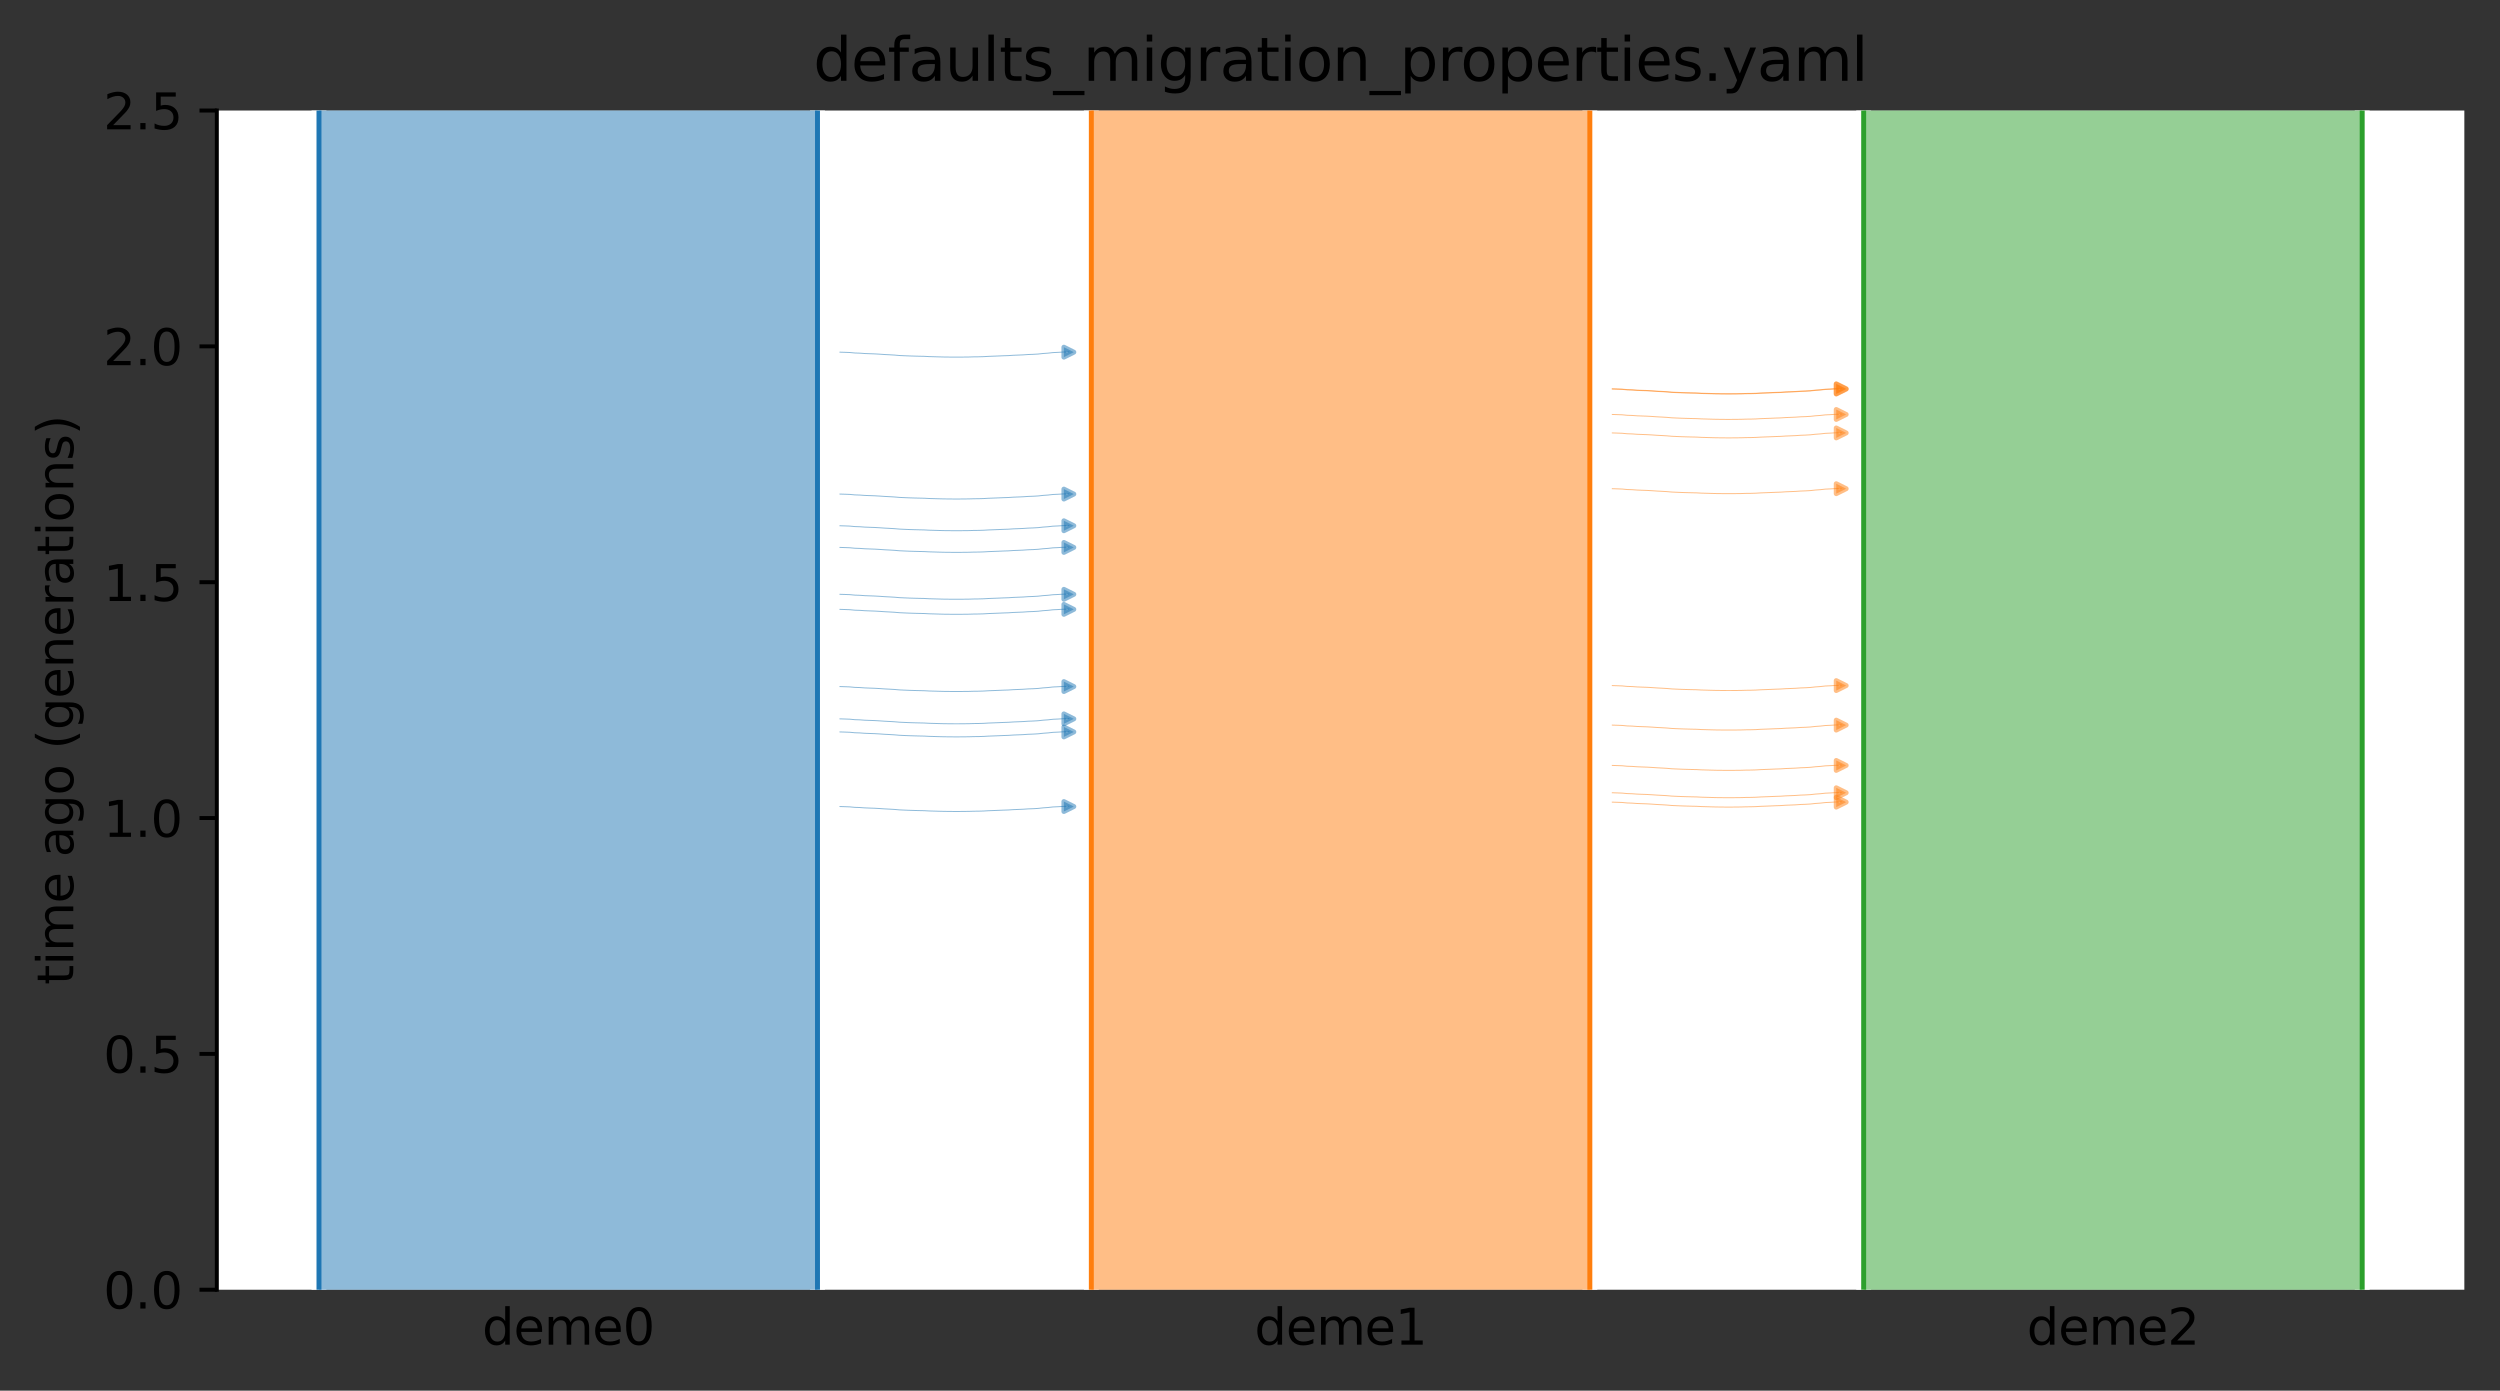 <?xml version="1.0" encoding="utf-8" standalone="no"?>
<!DOCTYPE svg PUBLIC "-//W3C//DTD SVG 1.1//EN"
  "http://www.w3.org/Graphics/SVG/1.1/DTD/svg11.dtd">
<svg xmlns:xlink="http://www.w3.org/1999/xlink" width="504.8pt" height="280.8pt" viewBox="0 0 504.8 280.8" xmlns="http://www.w3.org/2000/svg" version="1.1">
 <rect x="0" y="0" width="504.8" height="280.8" fill="#333333" stroke="none"/>
 <defs>
  <style type="text/css">*{stroke-linejoin: round; stroke-linecap: butt}</style>
 </defs>
 <g id="figure_1">
  <g id="patch_1">
   <path d="M 0 280.8 
L 504.8 280.8 
L 504.8 0 
L 0 0 
L 0 280.8 
z
" style="fill: none"/>
  </g>
  <g id="axes_1">
   <g id="patch_2">
    <path d="M 43.781 260.422 
L 497.6 260.422 
L 497.6 22.318 
L 43.781 22.318 
z
" style="fill: #ffffff"/>
   </g>
   <path d="M 169.607 145.152 
L 170.607 145.183 
L 171.607 145.22 
L 172.607 145.318 
L 173.607 145.35 
L 174.607 145.424 
L 175.607 145.463 
L 176.607 145.498 
L 177.607 145.556 
L 178.607 145.626 
L 179.607 145.678 
L 180.607 145.737 
L 181.607 145.825 
L 182.607 145.871 
L 183.607 145.914 
L 184.607 145.944 
L 185.607 145.97 
L 186.607 145.992 
L 187.607 146.046 
L 188.607 146.074 
L 189.607 146.104 
L 190.607 146.129 
L 191.607 146.14 
L 192.607 146.15 
L 193.607 146.15 
L 194.607 146.141 
L 195.607 146.129 
L 196.607 146.098 
L 197.607 146.087 
L 198.607 146.057 
L 199.607 145.997 
L 200.607 145.96 
L 201.607 145.921 
L 202.607 145.878 
L 203.607 145.845 
L 204.607 145.778 
L 205.607 145.739 
L 206.607 145.696 
L 207.607 145.626 
L 208.607 145.589 
L 209.607 145.531 
L 210.607 145.42 
L 211.607 145.349 
L 212.607 145.236 
L 213.607 145.19 
L 214.607 145.129 
L 215.823 145.081 
" clip-path="url(#pa3a6c989d6)" style="fill: none; stroke: #1f77b4; stroke-opacity: 0.5; stroke-width: 0.2; stroke-linecap: square"/>
   <path d="M 169.607 110.535 
L 170.607 110.566 
L 171.607 110.603 
L 172.607 110.701 
L 173.607 110.734 
L 174.607 110.807 
L 175.607 110.846 
L 176.607 110.881 
L 177.607 110.939 
L 178.607 111.009 
L 179.607 111.061 
L 180.607 111.12 
L 181.607 111.209 
L 182.607 111.255 
L 183.607 111.297 
L 184.607 111.328 
L 185.607 111.354 
L 186.607 111.375 
L 187.607 111.429 
L 188.607 111.457 
L 189.607 111.487 
L 190.607 111.512 
L 191.607 111.523 
L 192.607 111.534 
L 193.607 111.533 
L 194.607 111.524 
L 195.607 111.512 
L 196.607 111.481 
L 197.607 111.47 
L 198.607 111.44 
L 199.607 111.38 
L 200.607 111.343 
L 201.607 111.304 
L 202.607 111.261 
L 203.607 111.229 
L 204.607 111.161 
L 205.607 111.122 
L 206.607 111.079 
L 207.607 111.009 
L 208.607 110.972 
L 209.607 110.914 
L 210.607 110.803 
L 211.607 110.732 
L 212.607 110.619 
L 213.607 110.574 
L 214.607 110.512 
L 215.823 110.464 
" clip-path="url(#pa3a6c989d6)" style="fill: none; stroke: #1f77b4; stroke-opacity: 0.5; stroke-width: 0.2; stroke-linecap: square"/>
   <path d="M 169.607 123.042 
L 170.607 123.074 
L 171.607 123.111 
L 172.607 123.208 
L 173.607 123.241 
L 174.607 123.314 
L 175.607 123.353 
L 176.607 123.388 
L 177.607 123.446 
L 178.607 123.516 
L 179.607 123.568 
L 180.607 123.628 
L 181.607 123.716 
L 182.607 123.762 
L 183.607 123.804 
L 184.607 123.835 
L 185.607 123.861 
L 186.607 123.882 
L 187.607 123.936 
L 188.607 123.964 
L 189.607 123.994 
L 190.607 124.02 
L 191.607 124.031 
L 192.607 124.041 
L 193.607 124.041 
L 194.607 124.031 
L 195.607 124.019 
L 196.607 123.988 
L 197.607 123.977 
L 198.607 123.947 
L 199.607 123.887 
L 200.607 123.85 
L 201.607 123.811 
L 202.607 123.769 
L 203.607 123.736 
L 204.607 123.668 
L 205.607 123.629 
L 206.607 123.587 
L 207.607 123.516 
L 208.607 123.48 
L 209.607 123.421 
L 210.607 123.31 
L 211.607 123.24 
L 212.607 123.127 
L 213.607 123.081 
L 214.607 123.02 
L 215.823 122.971 
" clip-path="url(#pa3a6c989d6)" style="fill: none; stroke: #1f77b4; stroke-opacity: 0.5; stroke-width: 0.2; stroke-linecap: square"/>
   <path d="M 169.607 120.002 
L 170.607 120.034 
L 171.607 120.071 
L 172.607 120.168 
L 173.607 120.201 
L 174.607 120.275 
L 175.607 120.313 
L 176.607 120.349 
L 177.607 120.406 
L 178.607 120.477 
L 179.607 120.529 
L 180.607 120.588 
L 181.607 120.676 
L 182.607 120.722 
L 183.607 120.765 
L 184.607 120.795 
L 185.607 120.821 
L 186.607 120.842 
L 187.607 120.897 
L 188.607 120.925 
L 189.607 120.954 
L 190.607 120.98 
L 191.607 120.991 
L 192.607 121.001 
L 193.607 121.001 
L 194.607 120.991 
L 195.607 120.98 
L 196.607 120.949 
L 197.607 120.937 
L 198.607 120.907 
L 199.607 120.848 
L 200.607 120.81 
L 201.607 120.771 
L 202.607 120.729 
L 203.607 120.696 
L 204.607 120.629 
L 205.607 120.589 
L 206.607 120.547 
L 207.607 120.476 
L 208.607 120.44 
L 209.607 120.381 
L 210.607 120.27 
L 211.607 120.2 
L 212.607 120.087 
L 213.607 120.041 
L 214.607 119.98 
L 215.823 119.931 
" clip-path="url(#pa3a6c989d6)" style="fill: none; stroke: #1f77b4; stroke-opacity: 0.5; stroke-width: 0.2; stroke-linecap: square"/>
   <path d="M 169.607 138.631 
L 170.607 138.662 
L 171.607 138.699 
L 172.607 138.797 
L 173.607 138.829 
L 174.607 138.903 
L 175.607 138.941 
L 176.607 138.977 
L 177.607 139.034 
L 178.607 139.105 
L 179.607 139.157 
L 180.607 139.216 
L 181.607 139.304 
L 182.607 139.35 
L 183.607 139.393 
L 184.607 139.423 
L 185.607 139.449 
L 186.607 139.471 
L 187.607 139.525 
L 188.607 139.553 
L 189.607 139.582 
L 190.607 139.608 
L 191.607 139.619 
L 192.607 139.629 
L 193.607 139.629 
L 194.607 139.619 
L 195.607 139.608 
L 196.607 139.577 
L 197.607 139.566 
L 198.607 139.536 
L 199.607 139.476 
L 200.607 139.439 
L 201.607 139.399 
L 202.607 139.357 
L 203.607 139.324 
L 204.607 139.257 
L 205.607 139.218 
L 206.607 139.175 
L 207.607 139.104 
L 208.607 139.068 
L 209.607 139.01 
L 210.607 138.899 
L 211.607 138.828 
L 212.607 138.715 
L 213.607 138.669 
L 214.607 138.608 
L 215.823 138.56 
" clip-path="url(#pa3a6c989d6)" style="fill: none; stroke: #1f77b4; stroke-opacity: 0.5; stroke-width: 0.2; stroke-linecap: square"/>
   <path d="M 169.607 106.161 
L 170.607 106.192 
L 171.607 106.229 
L 172.607 106.327 
L 173.607 106.359 
L 174.607 106.433 
L 175.607 106.471 
L 176.607 106.507 
L 177.607 106.565 
L 178.607 106.635 
L 179.607 106.687 
L 180.607 106.746 
L 181.607 106.834 
L 182.607 106.88 
L 183.607 106.923 
L 184.607 106.953 
L 185.607 106.979 
L 186.607 107.001 
L 187.607 107.055 
L 188.607 107.083 
L 189.607 107.113 
L 190.607 107.138 
L 191.607 107.149 
L 192.607 107.159 
L 193.607 107.159 
L 194.607 107.15 
L 195.607 107.138 
L 196.607 107.107 
L 197.607 107.096 
L 198.607 107.066 
L 199.607 107.006 
L 200.607 106.969 
L 201.607 106.93 
L 202.607 106.887 
L 203.607 106.854 
L 204.607 106.787 
L 205.607 106.748 
L 206.607 106.705 
L 207.607 106.635 
L 208.607 106.598 
L 209.607 106.54 
L 210.607 106.429 
L 211.607 106.358 
L 212.607 106.245 
L 213.607 106.199 
L 214.607 106.138 
L 215.823 106.09 
" clip-path="url(#pa3a6c989d6)" style="fill: none; stroke: #1f77b4; stroke-opacity: 0.5; stroke-width: 0.2; stroke-linecap: square"/>
   <path d="M 169.607 99.763 
L 170.607 99.794 
L 171.607 99.831 
L 172.607 99.929 
L 173.607 99.961 
L 174.607 100.035 
L 175.607 100.073 
L 176.607 100.109 
L 177.607 100.167 
L 178.607 100.237 
L 179.607 100.289 
L 180.607 100.348 
L 181.607 100.436 
L 182.607 100.482 
L 183.607 100.525 
L 184.607 100.555 
L 185.607 100.581 
L 186.607 100.603 
L 187.607 100.657 
L 188.607 100.685 
L 189.607 100.715 
L 190.607 100.74 
L 191.607 100.751 
L 192.607 100.761 
L 193.607 100.761 
L 194.607 100.752 
L 195.607 100.74 
L 196.607 100.709 
L 197.607 100.698 
L 198.607 100.668 
L 199.607 100.608 
L 200.607 100.571 
L 201.607 100.532 
L 202.607 100.489 
L 203.607 100.456 
L 204.607 100.389 
L 205.607 100.35 
L 206.607 100.307 
L 207.607 100.237 
L 208.607 100.2 
L 209.607 100.142 
L 210.607 100.031 
L 211.607 99.96 
L 212.607 99.847 
L 213.607 99.801 
L 214.607 99.74 
L 215.823 99.692 
" clip-path="url(#pa3a6c989d6)" style="fill: none; stroke: #1f77b4; stroke-opacity: 0.5; stroke-width: 0.2; stroke-linecap: square"/>
   <path d="M 169.607 147.792 
L 170.607 147.823 
L 171.607 147.86 
L 172.607 147.958 
L 173.607 147.99 
L 174.607 148.064 
L 175.607 148.103 
L 176.607 148.138 
L 177.607 148.196 
L 178.607 148.266 
L 179.607 148.318 
L 180.607 148.377 
L 181.607 148.465 
L 182.607 148.512 
L 183.607 148.554 
L 184.607 148.584 
L 185.607 148.611 
L 186.607 148.632 
L 187.607 148.686 
L 188.607 148.714 
L 189.607 148.744 
L 190.607 148.769 
L 191.607 148.78 
L 192.607 148.79 
L 193.607 148.79 
L 194.607 148.781 
L 195.607 148.769 
L 196.607 148.738 
L 197.607 148.727 
L 198.607 148.697 
L 199.607 148.637 
L 200.607 148.6 
L 201.607 148.561 
L 202.607 148.518 
L 203.607 148.485 
L 204.607 148.418 
L 205.607 148.379 
L 206.607 148.336 
L 207.607 148.266 
L 208.607 148.229 
L 209.607 148.171 
L 210.607 148.06 
L 211.607 147.989 
L 212.607 147.876 
L 213.607 147.831 
L 214.607 147.769 
L 215.823 147.721 
" clip-path="url(#pa3a6c989d6)" style="fill: none; stroke: #1f77b4; stroke-opacity: 0.5; stroke-width: 0.2; stroke-linecap: square"/>
   <path d="M 169.607 162.855 
L 170.607 162.887 
L 171.607 162.924 
L 172.607 163.021 
L 173.607 163.054 
L 174.607 163.127 
L 175.607 163.166 
L 176.607 163.201 
L 177.607 163.259 
L 178.607 163.329 
L 179.607 163.381 
L 180.607 163.44 
L 181.607 163.529 
L 182.607 163.575 
L 183.607 163.617 
L 184.607 163.648 
L 185.607 163.674 
L 186.607 163.695 
L 187.607 163.749 
L 188.607 163.777 
L 189.607 163.807 
L 190.607 163.832 
L 191.607 163.844 
L 192.607 163.854 
L 193.607 163.854 
L 194.607 163.844 
L 195.607 163.832 
L 196.607 163.801 
L 197.607 163.79 
L 198.607 163.76 
L 199.607 163.7 
L 200.607 163.663 
L 201.607 163.624 
L 202.607 163.582 
L 203.607 163.549 
L 204.607 163.481 
L 205.607 163.442 
L 206.607 163.4 
L 207.607 163.329 
L 208.607 163.293 
L 209.607 163.234 
L 210.607 163.123 
L 211.607 163.053 
L 212.607 162.94 
L 213.607 162.894 
L 214.607 162.833 
L 215.823 162.784 
" clip-path="url(#pa3a6c989d6)" style="fill: none; stroke: #1f77b4; stroke-opacity: 0.5; stroke-width: 0.2; stroke-linecap: square"/>
   <path d="M 169.607 71.11 
L 170.607 71.141 
L 171.607 71.178 
L 172.607 71.276 
L 173.607 71.309 
L 174.607 71.382 
L 175.607 71.421 
L 176.607 71.456 
L 177.607 71.514 
L 178.607 71.584 
L 179.607 71.636 
L 180.607 71.695 
L 181.607 71.784 
L 182.607 71.83 
L 183.607 71.872 
L 184.607 71.903 
L 185.607 71.929 
L 186.607 71.95 
L 187.607 72.004 
L 188.607 72.032 
L 189.607 72.062 
L 190.607 72.087 
L 191.607 72.099 
L 192.607 72.109 
L 193.607 72.108 
L 194.607 72.099 
L 195.607 72.087 
L 196.607 72.056 
L 197.607 72.045 
L 198.607 72.015 
L 199.607 71.955 
L 200.607 71.918 
L 201.607 71.879 
L 202.607 71.836 
L 203.607 71.804 
L 204.607 71.736 
L 205.607 71.697 
L 206.607 71.654 
L 207.607 71.584 
L 208.607 71.547 
L 209.607 71.489 
L 210.607 71.378 
L 211.607 71.307 
L 212.607 71.195 
L 213.607 71.149 
L 214.607 71.087 
L 215.823 71.039 
" clip-path="url(#pa3a6c989d6)" style="fill: none; stroke: #1f77b4; stroke-opacity: 0.5; stroke-width: 0.2; stroke-linecap: square"/>
   <path d="M 325.558 138.434 
L 326.558 138.465 
L 327.558 138.502 
L 328.558 138.6 
L 329.558 138.632 
L 330.558 138.706 
L 331.558 138.745 
L 332.558 138.78 
L 333.558 138.838 
L 334.558 138.908 
L 335.558 138.96 
L 336.558 139.019 
L 337.558 139.107 
L 338.558 139.153 
L 339.558 139.196 
L 340.558 139.226 
L 341.558 139.252 
L 342.558 139.274 
L 343.558 139.328 
L 344.558 139.356 
L 345.558 139.386 
L 346.558 139.411 
L 347.558 139.422 
L 348.558 139.432 
L 349.558 139.432 
L 350.558 139.423 
L 351.558 139.411 
L 352.558 139.38 
L 353.558 139.369 
L 354.558 139.339 
L 355.558 139.279 
L 356.558 139.242 
L 357.558 139.203 
L 358.558 139.16 
L 359.558 139.127 
L 360.558 139.06 
L 361.558 139.021 
L 362.558 138.978 
L 363.558 138.908 
L 364.558 138.871 
L 365.558 138.813 
L 366.558 138.702 
L 367.558 138.631 
L 368.558 138.518 
L 369.558 138.472 
L 370.558 138.411 
L 371.775 138.363 
" clip-path="url(#pa3a6c989d6)" style="fill: none; stroke: #ff7f0e; stroke-opacity: 0.5; stroke-width: 0.2; stroke-linecap: square"/>
   <path d="M 325.558 83.688 
L 326.558 83.719 
L 327.558 83.756 
L 328.558 83.854 
L 329.558 83.887 
L 330.558 83.96 
L 331.558 83.999 
L 332.558 84.034 
L 333.558 84.092 
L 334.558 84.162 
L 335.558 84.214 
L 336.558 84.273 
L 337.558 84.362 
L 338.558 84.408 
L 339.558 84.45 
L 340.558 84.481 
L 341.558 84.507 
L 342.558 84.528 
L 343.558 84.582 
L 344.558 84.61 
L 345.558 84.64 
L 346.558 84.665 
L 347.558 84.677 
L 348.558 84.687 
L 349.558 84.686 
L 350.558 84.677 
L 351.558 84.665 
L 352.558 84.634 
L 353.558 84.623 
L 354.558 84.593 
L 355.558 84.533 
L 356.558 84.496 
L 357.558 84.457 
L 358.558 84.414 
L 359.558 84.382 
L 360.558 84.314 
L 361.558 84.275 
L 362.558 84.232 
L 363.558 84.162 
L 364.558 84.125 
L 365.558 84.067 
L 366.558 83.956 
L 367.558 83.885 
L 368.558 83.773 
L 369.558 83.727 
L 370.558 83.665 
L 371.775 83.617 
" clip-path="url(#pa3a6c989d6)" style="fill: none; stroke: #ff7f0e; stroke-opacity: 0.5; stroke-width: 0.2; stroke-linecap: square"/>
   <path d="M 325.558 87.417 
L 326.558 87.449 
L 327.558 87.486 
L 328.558 87.584 
L 329.558 87.616 
L 330.558 87.69 
L 331.558 87.728 
L 332.558 87.764 
L 333.558 87.821 
L 334.558 87.892 
L 335.558 87.944 
L 336.558 88.003 
L 337.558 88.091 
L 338.558 88.137 
L 339.558 88.18 
L 340.558 88.21 
L 341.558 88.236 
L 342.558 88.257 
L 343.558 88.312 
L 344.558 88.34 
L 345.558 88.369 
L 346.558 88.395 
L 347.558 88.406 
L 348.558 88.416 
L 349.558 88.416 
L 350.558 88.406 
L 351.558 88.395 
L 352.558 88.364 
L 353.558 88.352 
L 354.558 88.322 
L 355.558 88.263 
L 356.558 88.225 
L 357.558 88.186 
L 358.558 88.144 
L 359.558 88.111 
L 360.558 88.044 
L 361.558 88.005 
L 362.558 87.962 
L 363.558 87.891 
L 364.558 87.855 
L 365.558 87.796 
L 366.558 87.686 
L 367.558 87.615 
L 368.558 87.502 
L 369.558 87.456 
L 370.558 87.395 
L 371.775 87.346 
" clip-path="url(#pa3a6c989d6)" style="fill: none; stroke: #ff7f0e; stroke-opacity: 0.5; stroke-width: 0.2; stroke-linecap: square"/>
   <path d="M 325.558 78.503 
L 326.558 78.534 
L 327.558 78.571 
L 328.558 78.669 
L 329.558 78.701 
L 330.558 78.775 
L 331.558 78.813 
L 332.558 78.849 
L 333.558 78.906 
L 334.558 78.977 
L 335.558 79.029 
L 336.558 79.088 
L 337.558 79.176 
L 338.558 79.222 
L 339.558 79.265 
L 340.558 79.295 
L 341.558 79.321 
L 342.558 79.342 
L 343.558 79.397 
L 344.558 79.425 
L 345.558 79.454 
L 346.558 79.48 
L 347.558 79.491 
L 348.558 79.501 
L 349.558 79.501 
L 350.558 79.491 
L 351.558 79.48 
L 352.558 79.449 
L 353.558 79.438 
L 354.558 79.407 
L 355.558 79.348 
L 356.558 79.311 
L 357.558 79.271 
L 358.558 79.229 
L 359.558 79.196 
L 360.558 79.129 
L 361.558 79.09 
L 362.558 79.047 
L 363.558 78.976 
L 364.558 78.94 
L 365.558 78.882 
L 366.558 78.771 
L 367.558 78.7 
L 368.558 78.587 
L 369.558 78.541 
L 370.558 78.48 
L 371.775 78.431 
" clip-path="url(#pa3a6c989d6)" style="fill: none; stroke: #ff7f0e; stroke-opacity: 0.5; stroke-width: 0.2; stroke-linecap: square"/>
   <path d="M 325.558 161.968 
L 326.558 162 
L 327.558 162.037 
L 328.558 162.134 
L 329.558 162.167 
L 330.558 162.24 
L 331.558 162.279 
L 332.558 162.314 
L 333.558 162.372 
L 334.558 162.442 
L 335.558 162.494 
L 336.558 162.554 
L 337.558 162.642 
L 338.558 162.688 
L 339.558 162.73 
L 340.558 162.761 
L 341.558 162.787 
L 342.558 162.808 
L 343.558 162.862 
L 344.558 162.89 
L 345.558 162.92 
L 346.558 162.945 
L 347.558 162.957 
L 348.558 162.967 
L 349.558 162.967 
L 350.558 162.957 
L 351.558 162.945 
L 352.558 162.914 
L 353.558 162.903 
L 354.558 162.873 
L 355.558 162.813 
L 356.558 162.776 
L 357.558 162.737 
L 358.558 162.695 
L 359.558 162.662 
L 360.558 162.594 
L 361.558 162.555 
L 362.558 162.513 
L 363.558 162.442 
L 364.558 162.406 
L 365.558 162.347 
L 366.558 162.236 
L 367.558 162.166 
L 368.558 162.053 
L 369.558 162.007 
L 370.558 161.946 
L 371.775 161.897 
" clip-path="url(#pa3a6c989d6)" style="fill: none; stroke: #ff7f0e; stroke-opacity: 0.5; stroke-width: 0.2; stroke-linecap: square"/>
   <path d="M 325.558 78.56 
L 326.558 78.591 
L 327.558 78.628 
L 328.558 78.726 
L 329.558 78.759 
L 330.558 78.832 
L 331.558 78.871 
L 332.558 78.906 
L 333.558 78.964 
L 334.558 79.034 
L 335.558 79.086 
L 336.558 79.145 
L 337.558 79.234 
L 338.558 79.28 
L 339.558 79.322 
L 340.558 79.353 
L 341.558 79.379 
L 342.558 79.4 
L 343.558 79.454 
L 344.558 79.482 
L 345.558 79.512 
L 346.558 79.537 
L 347.558 79.548 
L 348.558 79.559 
L 349.558 79.558 
L 350.558 79.549 
L 351.558 79.537 
L 352.558 79.506 
L 353.558 79.495 
L 354.558 79.465 
L 355.558 79.405 
L 356.558 79.368 
L 357.558 79.329 
L 358.558 79.286 
L 359.558 79.254 
L 360.558 79.186 
L 361.558 79.147 
L 362.558 79.104 
L 363.558 79.034 
L 364.558 78.997 
L 365.558 78.939 
L 366.558 78.828 
L 367.558 78.757 
L 368.558 78.644 
L 369.558 78.599 
L 370.558 78.537 
L 371.775 78.489 
" clip-path="url(#pa3a6c989d6)" style="fill: none; stroke: #ff7f0e; stroke-opacity: 0.5; stroke-width: 0.2; stroke-linecap: square"/>
   <path d="M 325.558 154.555 
L 326.558 154.586 
L 327.558 154.623 
L 328.558 154.721 
L 329.558 154.754 
L 330.558 154.827 
L 331.558 154.866 
L 332.558 154.901 
L 333.558 154.959 
L 334.558 155.029 
L 335.558 155.081 
L 336.558 155.14 
L 337.558 155.229 
L 338.558 155.275 
L 339.558 155.317 
L 340.558 155.348 
L 341.558 155.374 
L 342.558 155.395 
L 343.558 155.449 
L 344.558 155.477 
L 345.558 155.507 
L 346.558 155.532 
L 347.558 155.543 
L 348.558 155.554 
L 349.558 155.553 
L 350.558 155.544 
L 351.558 155.532 
L 352.558 155.501 
L 353.558 155.49 
L 354.558 155.46 
L 355.558 155.4 
L 356.558 155.363 
L 357.558 155.324 
L 358.558 155.281 
L 359.558 155.249 
L 360.558 155.181 
L 361.558 155.142 
L 362.558 155.099 
L 363.558 155.029 
L 364.558 154.992 
L 365.558 154.934 
L 366.558 154.823 
L 367.558 154.752 
L 368.558 154.639 
L 369.558 154.594 
L 370.558 154.532 
L 371.775 154.484 
" clip-path="url(#pa3a6c989d6)" style="fill: none; stroke: #ff7f0e; stroke-opacity: 0.5; stroke-width: 0.2; stroke-linecap: square"/>
   <path d="M 325.558 160.074 
L 326.558 160.105 
L 327.558 160.142 
L 328.558 160.24 
L 329.558 160.273 
L 330.558 160.346 
L 331.558 160.385 
L 332.558 160.42 
L 333.558 160.478 
L 334.558 160.548 
L 335.558 160.6 
L 336.558 160.659 
L 337.558 160.748 
L 338.558 160.794 
L 339.558 160.836 
L 340.558 160.867 
L 341.558 160.893 
L 342.558 160.914 
L 343.558 160.968 
L 344.558 160.996 
L 345.558 161.026 
L 346.558 161.051 
L 347.558 161.062 
L 348.558 161.073 
L 349.558 161.072 
L 350.558 161.063 
L 351.558 161.051 
L 352.558 161.02 
L 353.558 161.009 
L 354.558 160.979 
L 355.558 160.919 
L 356.558 160.882 
L 357.558 160.843 
L 358.558 160.8 
L 359.558 160.768 
L 360.558 160.7 
L 361.558 160.661 
L 362.558 160.618 
L 363.558 160.548 
L 364.558 160.511 
L 365.558 160.453 
L 366.558 160.342 
L 367.558 160.271 
L 368.558 160.159 
L 369.558 160.113 
L 370.558 160.051 
L 371.775 160.003 
" clip-path="url(#pa3a6c989d6)" style="fill: none; stroke: #ff7f0e; stroke-opacity: 0.5; stroke-width: 0.2; stroke-linecap: square"/>
   <path d="M 325.558 146.415 
L 326.558 146.446 
L 327.558 146.483 
L 328.558 146.581 
L 329.558 146.613 
L 330.558 146.687 
L 331.558 146.726 
L 332.558 146.761 
L 333.558 146.819 
L 334.558 146.889 
L 335.558 146.941 
L 336.558 147 
L 337.558 147.088 
L 338.558 147.135 
L 339.558 147.177 
L 340.558 147.207 
L 341.558 147.234 
L 342.558 147.255 
L 343.558 147.309 
L 344.558 147.337 
L 345.558 147.367 
L 346.558 147.392 
L 347.558 147.403 
L 348.558 147.413 
L 349.558 147.413 
L 350.558 147.404 
L 351.558 147.392 
L 352.558 147.361 
L 353.558 147.35 
L 354.558 147.32 
L 355.558 147.26 
L 356.558 147.223 
L 357.558 147.184 
L 358.558 147.141 
L 359.558 147.108 
L 360.558 147.041 
L 361.558 147.002 
L 362.558 146.959 
L 363.558 146.889 
L 364.558 146.852 
L 365.558 146.794 
L 366.558 146.683 
L 367.558 146.612 
L 368.558 146.499 
L 369.558 146.454 
L 370.558 146.392 
L 371.775 146.344 
" clip-path="url(#pa3a6c989d6)" style="fill: none; stroke: #ff7f0e; stroke-opacity: 0.5; stroke-width: 0.2; stroke-linecap: square"/>
   <path d="M 325.558 98.679 
L 326.558 98.71 
L 327.558 98.747 
L 328.558 98.845 
L 329.558 98.878 
L 330.558 98.951 
L 331.558 98.99 
L 332.558 99.025 
L 333.558 99.083 
L 334.558 99.153 
L 335.558 99.205 
L 336.558 99.264 
L 337.558 99.353 
L 338.558 99.399 
L 339.558 99.441 
L 340.558 99.472 
L 341.558 99.498 
L 342.558 99.519 
L 343.558 99.573 
L 344.558 99.601 
L 345.558 99.631 
L 346.558 99.656 
L 347.558 99.668 
L 348.558 99.678 
L 349.558 99.677 
L 350.558 99.668 
L 351.558 99.656 
L 352.558 99.625 
L 353.558 99.614 
L 354.558 99.584 
L 355.558 99.524 
L 356.558 99.487 
L 357.558 99.448 
L 358.558 99.405 
L 359.558 99.373 
L 360.558 99.305 
L 361.558 99.266 
L 362.558 99.223 
L 363.558 99.153 
L 364.558 99.117 
L 365.558 99.058 
L 366.558 98.947 
L 367.558 98.877 
L 368.558 98.764 
L 369.558 98.718 
L 370.558 98.657 
L 371.775 98.608 
" clip-path="url(#pa3a6c989d6)" style="fill: none; stroke: #ff7f0e; stroke-opacity: 0.5; stroke-width: 0.2; stroke-linecap: square"/>
   <g id="patch_3">
    <path d="M 64.409 22.318 
L 64.409 260.422 
M 165.068 22.318 
L 165.068 260.422 
" clip-path="url(#pa3a6c989d6)" style="fill: none; stroke: #ffffff; stroke-width: 3; stroke-linejoin: miter"/>
    <path d="M 64.409 22.318 
L 64.409 260.422 
M 165.068 22.318 
L 165.068 260.422 
" clip-path="url(#pa3a6c989d6)" style="fill: none; stroke: #1f77b4; stroke-linejoin: miter"/>
    <g id="PolyCollection_1">
     <path d="M 165.068 22.318 
L 64.409 22.318 
L 64.409 260.422 
L 165.068 260.422 
L 165.068 260.422 
L 165.068 22.318 
z
" clip-path="url(#pa3a6c989d6)" style="fill: #1f77b4; fill-opacity: 0.5"/>
    </g>
    <g id="patch_4">
     <path d="M 220.361 22.318 
L 220.361 260.422 
M 321.02 22.318 
L 321.02 260.422 
" clip-path="url(#pa3a6c989d6)" style="fill: none; stroke: #ffffff; stroke-width: 3; stroke-linejoin: miter"/>
     <path d="M 220.361 22.318 
L 220.361 260.422 
M 321.02 22.318 
L 321.02 260.422 
" clip-path="url(#pa3a6c989d6)" style="fill: none; stroke: #ff7f0e; stroke-linejoin: miter"/>
     <g id="PolyCollection_2">
      <path d="M 321.02 22.318 
L 220.361 22.318 
L 220.361 260.422 
L 321.02 260.422 
L 321.02 260.422 
L 321.02 22.318 
z
" clip-path="url(#pa3a6c989d6)" style="fill: #ff7f0e; fill-opacity: 0.5"/>
     </g>
     <g id="patch_5">
      <path d="M 376.313 22.318 
L 376.313 260.422 
M 476.972 22.318 
L 476.972 260.422 
" clip-path="url(#pa3a6c989d6)" style="fill: none; stroke: #ffffff; stroke-width: 3; stroke-linejoin: miter"/>
      <path d="M 376.313 22.318 
L 376.313 260.422 
M 476.972 22.318 
L 476.972 260.422 
" clip-path="url(#pa3a6c989d6)" style="fill: none; stroke: #2ca02c; stroke-linejoin: miter"/>
      <g id="PolyCollection_3">
       <path d="M 476.972 22.318 
L 376.313 22.318 
L 376.313 260.422 
L 476.972 260.422 
L 476.972 260.422 
L 476.972 22.318 
z
" clip-path="url(#pa3a6c989d6)" style="fill: #2ca02c; fill-opacity: 0.5"/>
      </g>
      <g id="matplotlib.axis_1">
       <g id="xtick_1">
        <g id="line2d_1"/>
        <g id="text_1">
         <!-- deme0 -->
         <g transform="translate(97.36 271.52)scale(0.1 -0.1)">
          <defs>
           <path id="DejaVuSans-64" d="M 2906 2969 
L 2906 4863 
L 3481 4863 
L 3481 0 
L 2906 0 
L 2906 525 
Q 2725 213 2448 61 
Q 2172 -91 1784 -91 
Q 1150 -91 751 415 
Q 353 922 353 1747 
Q 353 2572 751 3078 
Q 1150 3584 1784 3584 
Q 2172 3584 2448 3432 
Q 2725 3281 2906 2969 
z
M 947 1747 
Q 947 1113 1208 752 
Q 1469 391 1925 391 
Q 2381 391 2643 752 
Q 2906 1113 2906 1747 
Q 2906 2381 2643 2742 
Q 2381 3103 1925 3103 
Q 1469 3103 1208 2742 
Q 947 2381 947 1747 
z
" transform="scale(0.016)"/>
           <path id="DejaVuSans-65" d="M 3597 1894 
L 3597 1613 
L 953 1613 
Q 991 1019 1311 708 
Q 1631 397 2203 397 
Q 2534 397 2845 478 
Q 3156 559 3463 722 
L 3463 178 
Q 3153 47 2828 -22 
Q 2503 -91 2169 -91 
Q 1331 -91 842 396 
Q 353 884 353 1716 
Q 353 2575 817 3079 
Q 1281 3584 2069 3584 
Q 2775 3584 3186 3129 
Q 3597 2675 3597 1894 
z
M 3022 2063 
Q 3016 2534 2758 2815 
Q 2500 3097 2075 3097 
Q 1594 3097 1305 2825 
Q 1016 2553 972 2059 
L 3022 2063 
z
" transform="scale(0.016)"/>
           <path id="DejaVuSans-6d" d="M 3328 2828 
Q 3544 3216 3844 3400 
Q 4144 3584 4550 3584 
Q 5097 3584 5394 3201 
Q 5691 2819 5691 2113 
L 5691 0 
L 5113 0 
L 5113 2094 
Q 5113 2597 4934 2840 
Q 4756 3084 4391 3084 
Q 3944 3084 3684 2787 
Q 3425 2491 3425 1978 
L 3425 0 
L 2847 0 
L 2847 2094 
Q 2847 2600 2669 2842 
Q 2491 3084 2119 3084 
Q 1678 3084 1418 2786 
Q 1159 2488 1159 1978 
L 1159 0 
L 581 0 
L 581 3500 
L 1159 3500 
L 1159 2956 
Q 1356 3278 1631 3431 
Q 1906 3584 2284 3584 
Q 2666 3584 2933 3390 
Q 3200 3197 3328 2828 
z
" transform="scale(0.016)"/>
           <path id="DejaVuSans-30" d="M 2034 4250 
Q 1547 4250 1301 3770 
Q 1056 3291 1056 2328 
Q 1056 1369 1301 889 
Q 1547 409 2034 409 
Q 2525 409 2770 889 
Q 3016 1369 3016 2328 
Q 3016 3291 2770 3770 
Q 2525 4250 2034 4250 
z
M 2034 4750 
Q 2819 4750 3233 4129 
Q 3647 3509 3647 2328 
Q 3647 1150 3233 529 
Q 2819 -91 2034 -91 
Q 1250 -91 836 529 
Q 422 1150 422 2328 
Q 422 3509 836 4129 
Q 1250 4750 2034 4750 
z
" transform="scale(0.016)"/>
          </defs>
          <use xlink:href="#DejaVuSans-64"/>
          <use xlink:href="#DejaVuSans-65" x="63.477"/>
          <use xlink:href="#DejaVuSans-6d" x="125"/>
          <use xlink:href="#DejaVuSans-65" x="222.412"/>
          <use xlink:href="#DejaVuSans-30" x="283.936"/>
         </g>
        </g>
       </g>
       <g id="xtick_2">
        <g id="line2d_2"/>
        <g id="text_2">
         <!-- deme1 -->
         <g transform="translate(253.312 271.52)scale(0.1 -0.1)">
          <defs>
           <path id="DejaVuSans-31" d="M 794 531 
L 1825 531 
L 1825 4091 
L 703 3866 
L 703 4441 
L 1819 4666 
L 2450 4666 
L 2450 531 
L 3481 531 
L 3481 0 
L 794 0 
L 794 531 
z
" transform="scale(0.016)"/>
          </defs>
          <use xlink:href="#DejaVuSans-64"/>
          <use xlink:href="#DejaVuSans-65" x="63.477"/>
          <use xlink:href="#DejaVuSans-6d" x="125"/>
          <use xlink:href="#DejaVuSans-65" x="222.412"/>
          <use xlink:href="#DejaVuSans-31" x="283.936"/>
         </g>
        </g>
       </g>
       <g id="xtick_3">
        <g id="line2d_3"/>
        <g id="text_3">
         <!-- deme2 -->
         <g transform="translate(409.263 271.52)scale(0.1 -0.1)">
          <defs>
           <path id="DejaVuSans-32" d="M 1228 531 
L 3431 531 
L 3431 0 
L 469 0 
L 469 531 
Q 828 903 1448 1529 
Q 2069 2156 2228 2338 
Q 2531 2678 2651 2914 
Q 2772 3150 2772 3378 
Q 2772 3750 2511 3984 
Q 2250 4219 1831 4219 
Q 1534 4219 1204 4116 
Q 875 4013 500 3803 
L 500 4441 
Q 881 4594 1212 4672 
Q 1544 4750 1819 4750 
Q 2544 4750 2975 4387 
Q 3406 4025 3406 3419 
Q 3406 3131 3298 2873 
Q 3191 2616 2906 2266 
Q 2828 2175 2409 1742 
Q 1991 1309 1228 531 
z
" transform="scale(0.016)"/>
          </defs>
          <use xlink:href="#DejaVuSans-64"/>
          <use xlink:href="#DejaVuSans-65" x="63.477"/>
          <use xlink:href="#DejaVuSans-6d" x="125"/>
          <use xlink:href="#DejaVuSans-65" x="222.412"/>
          <use xlink:href="#DejaVuSans-32" x="283.936"/>
         </g>
        </g>
       </g>
      </g>
      <g id="matplotlib.axis_2">
       <g id="ytick_1">
        <g id="line2d_4">
         <defs>
          <path id="m73fa1ab79e" d="M 0 0 
L -3.5 0 
" style="stroke: #000000; stroke-width: 0.8"/>
         </defs>
         <g>
          <use xlink:href="#m73fa1ab79e" x="43.781" y="260.422" style="stroke: #000000; stroke-width: 0.8"/>
         </g>
        </g>
        <g id="text_4">
         <!-- 0.0 -->
         <g transform="translate(20.878 264.221)scale(0.1 -0.1)">
          <defs>
           <path id="DejaVuSans-2e" d="M 684 794 
L 1344 794 
L 1344 0 
L 684 0 
L 684 794 
z
" transform="scale(0.016)"/>
          </defs>
          <use xlink:href="#DejaVuSans-30"/>
          <use xlink:href="#DejaVuSans-2e" x="63.623"/>
          <use xlink:href="#DejaVuSans-30" x="95.41"/>
         </g>
        </g>
       </g>
       <g id="ytick_2">
        <g id="line2d_5">
         <g>
          <use xlink:href="#m73fa1ab79e" x="43.781" y="212.801" style="stroke: #000000; stroke-width: 0.8"/>
         </g>
        </g>
        <g id="text_5">
         <!-- 0.5 -->
         <g transform="translate(20.878 216.6)scale(0.1 -0.1)">
          <defs>
           <path id="DejaVuSans-35" d="M 691 4666 
L 3169 4666 
L 3169 4134 
L 1269 4134 
L 1269 2991 
Q 1406 3038 1543 3061 
Q 1681 3084 1819 3084 
Q 2600 3084 3056 2656 
Q 3513 2228 3513 1497 
Q 3513 744 3044 326 
Q 2575 -91 1722 -91 
Q 1428 -91 1123 -41 
Q 819 9 494 109 
L 494 744 
Q 775 591 1075 516 
Q 1375 441 1709 441 
Q 2250 441 2565 725 
Q 2881 1009 2881 1497 
Q 2881 1984 2565 2268 
Q 2250 2553 1709 2553 
Q 1456 2553 1204 2497 
Q 953 2441 691 2322 
L 691 4666 
z
" transform="scale(0.016)"/>
          </defs>
          <use xlink:href="#DejaVuSans-30"/>
          <use xlink:href="#DejaVuSans-2e" x="63.623"/>
          <use xlink:href="#DejaVuSans-35" x="95.41"/>
         </g>
        </g>
       </g>
       <g id="ytick_3">
        <g id="line2d_6">
         <g>
          <use xlink:href="#m73fa1ab79e" x="43.781" y="165.18" style="stroke: #000000; stroke-width: 0.8"/>
         </g>
        </g>
        <g id="text_6">
         <!-- 1.0 -->
         <g transform="translate(20.878 168.98)scale(0.1 -0.1)">
          <use xlink:href="#DejaVuSans-31"/>
          <use xlink:href="#DejaVuSans-2e" x="63.623"/>
          <use xlink:href="#DejaVuSans-30" x="95.41"/>
         </g>
        </g>
       </g>
       <g id="ytick_4">
        <g id="line2d_7">
         <g>
          <use xlink:href="#m73fa1ab79e" x="43.781" y="117.56" style="stroke: #000000; stroke-width: 0.8"/>
         </g>
        </g>
        <g id="text_7">
         <!-- 1.5 -->
         <g transform="translate(20.878 121.359)scale(0.1 -0.1)">
          <use xlink:href="#DejaVuSans-31"/>
          <use xlink:href="#DejaVuSans-2e" x="63.623"/>
          <use xlink:href="#DejaVuSans-35" x="95.41"/>
         </g>
        </g>
       </g>
       <g id="ytick_5">
        <g id="line2d_8">
         <g>
          <use xlink:href="#m73fa1ab79e" x="43.781" y="69.939" style="stroke: #000000; stroke-width: 0.8"/>
         </g>
        </g>
        <g id="text_8">
         <!-- 2.0 -->
         <g transform="translate(20.878 73.738)scale(0.1 -0.1)">
          <use xlink:href="#DejaVuSans-32"/>
          <use xlink:href="#DejaVuSans-2e" x="63.623"/>
          <use xlink:href="#DejaVuSans-30" x="95.41"/>
         </g>
        </g>
       </g>
       <g id="ytick_6">
        <g id="line2d_9">
         <g>
          <use xlink:href="#m73fa1ab79e" x="43.781" y="22.318" style="stroke: #000000; stroke-width: 0.8"/>
         </g>
        </g>
        <g id="text_9">
         <!-- 2.5 -->
         <g transform="translate(20.878 26.117)scale(0.1 -0.1)">
          <use xlink:href="#DejaVuSans-32"/>
          <use xlink:href="#DejaVuSans-2e" x="63.623"/>
          <use xlink:href="#DejaVuSans-35" x="95.41"/>
         </g>
        </g>
       </g>
       <g id="text_10">
        <!-- time ago (generations) -->
        <g transform="translate(14.798 198.841)rotate(-90)scale(0.1 -0.1)">
         <defs>
          <path id="DejaVuSans-74" d="M 1172 4494 
L 1172 3500 
L 2356 3500 
L 2356 3053 
L 1172 3053 
L 1172 1153 
Q 1172 725 1289 603 
Q 1406 481 1766 481 
L 2356 481 
L 2356 0 
L 1766 0 
Q 1100 0 847 248 
Q 594 497 594 1153 
L 594 3053 
L 172 3053 
L 172 3500 
L 594 3500 
L 594 4494 
L 1172 4494 
z
" transform="scale(0.016)"/>
          <path id="DejaVuSans-69" d="M 603 3500 
L 1178 3500 
L 1178 0 
L 603 0 
L 603 3500 
z
M 603 4863 
L 1178 4863 
L 1178 4134 
L 603 4134 
L 603 4863 
z
" transform="scale(0.016)"/>
          <path id="DejaVuSans-20" transform="scale(0.016)"/>
          <path id="DejaVuSans-61" d="M 2194 1759 
Q 1497 1759 1228 1600 
Q 959 1441 959 1056 
Q 959 750 1161 570 
Q 1363 391 1709 391 
Q 2188 391 2477 730 
Q 2766 1069 2766 1631 
L 2766 1759 
L 2194 1759 
z
M 3341 1997 
L 3341 0 
L 2766 0 
L 2766 531 
Q 2569 213 2275 61 
Q 1981 -91 1556 -91 
Q 1019 -91 701 211 
Q 384 513 384 1019 
Q 384 1609 779 1909 
Q 1175 2209 1959 2209 
L 2766 2209 
L 2766 2266 
Q 2766 2663 2505 2880 
Q 2244 3097 1772 3097 
Q 1472 3097 1187 3025 
Q 903 2953 641 2809 
L 641 3341 
Q 956 3463 1253 3523 
Q 1550 3584 1831 3584 
Q 2591 3584 2966 3190 
Q 3341 2797 3341 1997 
z
" transform="scale(0.016)"/>
          <path id="DejaVuSans-67" d="M 2906 1791 
Q 2906 2416 2648 2759 
Q 2391 3103 1925 3103 
Q 1463 3103 1205 2759 
Q 947 2416 947 1791 
Q 947 1169 1205 825 
Q 1463 481 1925 481 
Q 2391 481 2648 825 
Q 2906 1169 2906 1791 
z
M 3481 434 
Q 3481 -459 3084 -895 
Q 2688 -1331 1869 -1331 
Q 1566 -1331 1297 -1286 
Q 1028 -1241 775 -1147 
L 775 -588 
Q 1028 -725 1275 -790 
Q 1522 -856 1778 -856 
Q 2344 -856 2625 -561 
Q 2906 -266 2906 331 
L 2906 616 
Q 2728 306 2450 153 
Q 2172 0 1784 0 
Q 1141 0 747 490 
Q 353 981 353 1791 
Q 353 2603 747 3093 
Q 1141 3584 1784 3584 
Q 2172 3584 2450 3431 
Q 2728 3278 2906 2969 
L 2906 3500 
L 3481 3500 
L 3481 434 
z
" transform="scale(0.016)"/>
          <path id="DejaVuSans-6f" d="M 1959 3097 
Q 1497 3097 1228 2736 
Q 959 2375 959 1747 
Q 959 1119 1226 758 
Q 1494 397 1959 397 
Q 2419 397 2687 759 
Q 2956 1122 2956 1747 
Q 2956 2369 2687 2733 
Q 2419 3097 1959 3097 
z
M 1959 3584 
Q 2709 3584 3137 3096 
Q 3566 2609 3566 1747 
Q 3566 888 3137 398 
Q 2709 -91 1959 -91 
Q 1206 -91 779 398 
Q 353 888 353 1747 
Q 353 2609 779 3096 
Q 1206 3584 1959 3584 
z
" transform="scale(0.016)"/>
          <path id="DejaVuSans-28" d="M 1984 4856 
Q 1566 4138 1362 3434 
Q 1159 2731 1159 2009 
Q 1159 1288 1364 580 
Q 1569 -128 1984 -844 
L 1484 -844 
Q 1016 -109 783 600 
Q 550 1309 550 2009 
Q 550 2706 781 3412 
Q 1013 4119 1484 4856 
L 1984 4856 
z
" transform="scale(0.016)"/>
          <path id="DejaVuSans-6e" d="M 3513 2113 
L 3513 0 
L 2938 0 
L 2938 2094 
Q 2938 2591 2744 2837 
Q 2550 3084 2163 3084 
Q 1697 3084 1428 2787 
Q 1159 2491 1159 1978 
L 1159 0 
L 581 0 
L 581 3500 
L 1159 3500 
L 1159 2956 
Q 1366 3272 1645 3428 
Q 1925 3584 2291 3584 
Q 2894 3584 3203 3211 
Q 3513 2838 3513 2113 
z
" transform="scale(0.016)"/>
          <path id="DejaVuSans-72" d="M 2631 2963 
Q 2534 3019 2420 3045 
Q 2306 3072 2169 3072 
Q 1681 3072 1420 2755 
Q 1159 2438 1159 1844 
L 1159 0 
L 581 0 
L 581 3500 
L 1159 3500 
L 1159 2956 
Q 1341 3275 1631 3429 
Q 1922 3584 2338 3584 
Q 2397 3584 2469 3576 
Q 2541 3569 2628 3553 
L 2631 2963 
z
" transform="scale(0.016)"/>
          <path id="DejaVuSans-73" d="M 2834 3397 
L 2834 2853 
Q 2591 2978 2328 3040 
Q 2066 3103 1784 3103 
Q 1356 3103 1142 2972 
Q 928 2841 928 2578 
Q 928 2378 1081 2264 
Q 1234 2150 1697 2047 
L 1894 2003 
Q 2506 1872 2764 1633 
Q 3022 1394 3022 966 
Q 3022 478 2636 193 
Q 2250 -91 1575 -91 
Q 1294 -91 989 -36 
Q 684 19 347 128 
L 347 722 
Q 666 556 975 473 
Q 1284 391 1588 391 
Q 1994 391 2212 530 
Q 2431 669 2431 922 
Q 2431 1156 2273 1281 
Q 2116 1406 1581 1522 
L 1381 1569 
Q 847 1681 609 1914 
Q 372 2147 372 2553 
Q 372 3047 722 3315 
Q 1072 3584 1716 3584 
Q 2034 3584 2315 3537 
Q 2597 3491 2834 3397 
z
" transform="scale(0.016)"/>
          <path id="DejaVuSans-29" d="M 513 4856 
L 1013 4856 
Q 1481 4119 1714 3412 
Q 1947 2706 1947 2009 
Q 1947 1309 1714 600 
Q 1481 -109 1013 -844 
L 513 -844 
Q 928 -128 1133 580 
Q 1338 1288 1338 2009 
Q 1338 2731 1133 3434 
Q 928 4138 513 4856 
z
" transform="scale(0.016)"/>
         </defs>
         <use xlink:href="#DejaVuSans-74"/>
         <use xlink:href="#DejaVuSans-69" x="39.209"/>
         <use xlink:href="#DejaVuSans-6d" x="66.992"/>
         <use xlink:href="#DejaVuSans-65" x="164.404"/>
         <use xlink:href="#DejaVuSans-20" x="225.928"/>
         <use xlink:href="#DejaVuSans-61" x="257.715"/>
         <use xlink:href="#DejaVuSans-67" x="318.994"/>
         <use xlink:href="#DejaVuSans-6f" x="382.471"/>
         <use xlink:href="#DejaVuSans-20" x="443.652"/>
         <use xlink:href="#DejaVuSans-28" x="475.439"/>
         <use xlink:href="#DejaVuSans-67" x="514.453"/>
         <use xlink:href="#DejaVuSans-65" x="577.93"/>
         <use xlink:href="#DejaVuSans-6e" x="639.453"/>
         <use xlink:href="#DejaVuSans-65" x="702.832"/>
         <use xlink:href="#DejaVuSans-72" x="764.355"/>
         <use xlink:href="#DejaVuSans-61" x="805.469"/>
         <use xlink:href="#DejaVuSans-74" x="866.748"/>
         <use xlink:href="#DejaVuSans-69" x="905.957"/>
         <use xlink:href="#DejaVuSans-6f" x="933.74"/>
         <use xlink:href="#DejaVuSans-6e" x="994.922"/>
         <use xlink:href="#DejaVuSans-73" x="1058.301"/>
         <use xlink:href="#DejaVuSans-29" x="1110.4"/>
        </g>
       </g>
      </g>
      <path d="M 216.823 145.152 
L 214.823 144.152 
L 214.823 146.152 
z
" clip-path="url(#pa3a6c989d6)" style="fill: #1f77b4; fill-opacity: 0.5; stroke: #1f77b4; stroke-opacity: 0.5; stroke-linejoin: miter"/>
      <path d="M 216.823 110.535 
L 214.823 109.535 
L 214.823 111.535 
z
" clip-path="url(#pa3a6c989d6)" style="fill: #1f77b4; fill-opacity: 0.5; stroke: #1f77b4; stroke-opacity: 0.5; stroke-linejoin: miter"/>
      <path d="M 216.823 123.042 
L 214.823 122.042 
L 214.823 124.042 
z
" clip-path="url(#pa3a6c989d6)" style="fill: #1f77b4; fill-opacity: 0.5; stroke: #1f77b4; stroke-opacity: 0.5; stroke-linejoin: miter"/>
      <path d="M 216.823 120.002 
L 214.823 119.002 
L 214.823 121.002 
z
" clip-path="url(#pa3a6c989d6)" style="fill: #1f77b4; fill-opacity: 0.5; stroke: #1f77b4; stroke-opacity: 0.5; stroke-linejoin: miter"/>
      <path d="M 216.823 138.631 
L 214.823 137.631 
L 214.823 139.631 
z
" clip-path="url(#pa3a6c989d6)" style="fill: #1f77b4; fill-opacity: 0.5; stroke: #1f77b4; stroke-opacity: 0.5; stroke-linejoin: miter"/>
      <path d="M 216.823 106.161 
L 214.823 105.161 
L 214.823 107.161 
z
" clip-path="url(#pa3a6c989d6)" style="fill: #1f77b4; fill-opacity: 0.5; stroke: #1f77b4; stroke-opacity: 0.5; stroke-linejoin: miter"/>
      <path d="M 216.823 99.763 
L 214.823 98.763 
L 214.823 100.763 
z
" clip-path="url(#pa3a6c989d6)" style="fill: #1f77b4; fill-opacity: 0.5; stroke: #1f77b4; stroke-opacity: 0.5; stroke-linejoin: miter"/>
      <path d="M 216.823 147.792 
L 214.823 146.792 
L 214.823 148.792 
z
" clip-path="url(#pa3a6c989d6)" style="fill: #1f77b4; fill-opacity: 0.5; stroke: #1f77b4; stroke-opacity: 0.5; stroke-linejoin: miter"/>
      <path d="M 216.823 162.855 
L 214.823 161.855 
L 214.823 163.855 
z
" clip-path="url(#pa3a6c989d6)" style="fill: #1f77b4; fill-opacity: 0.5; stroke: #1f77b4; stroke-opacity: 0.5; stroke-linejoin: miter"/>
      <path d="M 216.823 71.11 
L 214.823 70.11 
L 214.823 72.11 
z
" clip-path="url(#pa3a6c989d6)" style="fill: #1f77b4; fill-opacity: 0.5; stroke: #1f77b4; stroke-opacity: 0.5; stroke-linejoin: miter"/>
      <path d="M 372.775 138.434 
L 370.775 137.434 
L 370.775 139.434 
z
" clip-path="url(#pa3a6c989d6)" style="fill: #ff7f0e; fill-opacity: 0.5; stroke: #ff7f0e; stroke-opacity: 0.5; stroke-linejoin: miter"/>
      <path d="M 372.775 83.688 
L 370.775 82.688 
L 370.775 84.688 
z
" clip-path="url(#pa3a6c989d6)" style="fill: #ff7f0e; fill-opacity: 0.5; stroke: #ff7f0e; stroke-opacity: 0.5; stroke-linejoin: miter"/>
      <path d="M 372.775 87.417 
L 370.775 86.417 
L 370.775 88.417 
z
" clip-path="url(#pa3a6c989d6)" style="fill: #ff7f0e; fill-opacity: 0.5; stroke: #ff7f0e; stroke-opacity: 0.5; stroke-linejoin: miter"/>
      <path d="M 372.775 78.503 
L 370.775 77.503 
L 370.775 79.503 
z
" clip-path="url(#pa3a6c989d6)" style="fill: #ff7f0e; fill-opacity: 0.5; stroke: #ff7f0e; stroke-opacity: 0.5; stroke-linejoin: miter"/>
      <path d="M 372.775 161.968 
L 370.775 160.968 
L 370.775 162.968 
z
" clip-path="url(#pa3a6c989d6)" style="fill: #ff7f0e; fill-opacity: 0.5; stroke: #ff7f0e; stroke-opacity: 0.5; stroke-linejoin: miter"/>
      <path d="M 372.775 78.56 
L 370.775 77.56 
L 370.775 79.56 
z
" clip-path="url(#pa3a6c989d6)" style="fill: #ff7f0e; fill-opacity: 0.5; stroke: #ff7f0e; stroke-opacity: 0.5; stroke-linejoin: miter"/>
      <path d="M 372.775 154.555 
L 370.775 153.555 
L 370.775 155.555 
z
" clip-path="url(#pa3a6c989d6)" style="fill: #ff7f0e; fill-opacity: 0.5; stroke: #ff7f0e; stroke-opacity: 0.5; stroke-linejoin: miter"/>
      <path d="M 372.775 160.074 
L 370.775 159.074 
L 370.775 161.074 
z
" clip-path="url(#pa3a6c989d6)" style="fill: #ff7f0e; fill-opacity: 0.5; stroke: #ff7f0e; stroke-opacity: 0.5; stroke-linejoin: miter"/>
      <path d="M 372.775 146.415 
L 370.775 145.415 
L 370.775 147.415 
z
" clip-path="url(#pa3a6c989d6)" style="fill: #ff7f0e; fill-opacity: 0.5; stroke: #ff7f0e; stroke-opacity: 0.5; stroke-linejoin: miter"/>
      <path d="M 372.775 98.679 
L 370.775 97.679 
L 370.775 99.679 
z
" clip-path="url(#pa3a6c989d6)" style="fill: #ff7f0e; fill-opacity: 0.5; stroke: #ff7f0e; stroke-opacity: 0.5; stroke-linejoin: miter"/>
      <g id="patch_6">
       <path d="M 43.781 260.422 
L 43.781 22.318 
" style="fill: none; stroke: #000000; stroke-width: 0.8; stroke-linejoin: miter; stroke-linecap: square"/>
      </g>
      <g id="text_11">
       <!-- defaults_migration_properties.yaml -->
       <g transform="translate(164.235 16.318)scale(0.12 -0.12)">
        <defs>
         <path id="DejaVuSans-66" d="M 2375 4863 
L 2375 4384 
L 1825 4384 
Q 1516 4384 1395 4259 
Q 1275 4134 1275 3809 
L 1275 3500 
L 2222 3500 
L 2222 3053 
L 1275 3053 
L 1275 0 
L 697 0 
L 697 3053 
L 147 3053 
L 147 3500 
L 697 3500 
L 697 3744 
Q 697 4328 969 4595 
Q 1241 4863 1831 4863 
L 2375 4863 
z
" transform="scale(0.016)"/>
         <path id="DejaVuSans-75" d="M 544 1381 
L 544 3500 
L 1119 3500 
L 1119 1403 
Q 1119 906 1312 657 
Q 1506 409 1894 409 
Q 2359 409 2629 706 
Q 2900 1003 2900 1516 
L 2900 3500 
L 3475 3500 
L 3475 0 
L 2900 0 
L 2900 538 
Q 2691 219 2414 64 
Q 2138 -91 1772 -91 
Q 1169 -91 856 284 
Q 544 659 544 1381 
z
M 1991 3584 
L 1991 3584 
z
" transform="scale(0.016)"/>
         <path id="DejaVuSans-6c" d="M 603 4863 
L 1178 4863 
L 1178 0 
L 603 0 
L 603 4863 
z
" transform="scale(0.016)"/>
         <path id="DejaVuSans-5f" d="M 3263 -1063 
L 3263 -1509 
L -63 -1509 
L -63 -1063 
L 3263 -1063 
z
" transform="scale(0.016)"/>
         <path id="DejaVuSans-70" d="M 1159 525 
L 1159 -1331 
L 581 -1331 
L 581 3500 
L 1159 3500 
L 1159 2969 
Q 1341 3281 1617 3432 
Q 1894 3584 2278 3584 
Q 2916 3584 3314 3078 
Q 3713 2572 3713 1747 
Q 3713 922 3314 415 
Q 2916 -91 2278 -91 
Q 1894 -91 1617 61 
Q 1341 213 1159 525 
z
M 3116 1747 
Q 3116 2381 2855 2742 
Q 2594 3103 2138 3103 
Q 1681 3103 1420 2742 
Q 1159 2381 1159 1747 
Q 1159 1113 1420 752 
Q 1681 391 2138 391 
Q 2594 391 2855 752 
Q 3116 1113 3116 1747 
z
" transform="scale(0.016)"/>
         <path id="DejaVuSans-79" d="M 2059 -325 
Q 1816 -950 1584 -1140 
Q 1353 -1331 966 -1331 
L 506 -1331 
L 506 -850 
L 844 -850 
Q 1081 -850 1212 -737 
Q 1344 -625 1503 -206 
L 1606 56 
L 191 3500 
L 800 3500 
L 1894 763 
L 2988 3500 
L 3597 3500 
L 2059 -325 
z
" transform="scale(0.016)"/>
        </defs>
        <use xlink:href="#DejaVuSans-64"/>
        <use xlink:href="#DejaVuSans-65" x="63.477"/>
        <use xlink:href="#DejaVuSans-66" x="125"/>
        <use xlink:href="#DejaVuSans-61" x="160.205"/>
        <use xlink:href="#DejaVuSans-75" x="221.484"/>
        <use xlink:href="#DejaVuSans-6c" x="284.863"/>
        <use xlink:href="#DejaVuSans-74" x="312.646"/>
        <use xlink:href="#DejaVuSans-73" x="351.855"/>
        <use xlink:href="#DejaVuSans-5f" x="403.955"/>
        <use xlink:href="#DejaVuSans-6d" x="453.955"/>
        <use xlink:href="#DejaVuSans-69" x="551.367"/>
        <use xlink:href="#DejaVuSans-67" x="579.15"/>
        <use xlink:href="#DejaVuSans-72" x="642.627"/>
        <use xlink:href="#DejaVuSans-61" x="683.74"/>
        <use xlink:href="#DejaVuSans-74" x="745.02"/>
        <use xlink:href="#DejaVuSans-69" x="784.229"/>
        <use xlink:href="#DejaVuSans-6f" x="812.012"/>
        <use xlink:href="#DejaVuSans-6e" x="873.193"/>
        <use xlink:href="#DejaVuSans-5f" x="936.572"/>
        <use xlink:href="#DejaVuSans-70" x="986.572"/>
        <use xlink:href="#DejaVuSans-72" x="1050.049"/>
        <use xlink:href="#DejaVuSans-6f" x="1088.912"/>
        <use xlink:href="#DejaVuSans-70" x="1150.094"/>
        <use xlink:href="#DejaVuSans-65" x="1213.57"/>
        <use xlink:href="#DejaVuSans-72" x="1275.094"/>
        <use xlink:href="#DejaVuSans-74" x="1316.207"/>
        <use xlink:href="#DejaVuSans-69" x="1355.416"/>
        <use xlink:href="#DejaVuSans-65" x="1383.199"/>
        <use xlink:href="#DejaVuSans-73" x="1444.723"/>
        <use xlink:href="#DejaVuSans-2e" x="1496.822"/>
        <use xlink:href="#DejaVuSans-79" x="1528.609"/>
        <use xlink:href="#DejaVuSans-61" x="1587.789"/>
        <use xlink:href="#DejaVuSans-6d" x="1649.068"/>
        <use xlink:href="#DejaVuSans-6c" x="1746.48"/>
       </g>
      </g>
     </g>
    </g>
    <defs>
     <clipPath id="pa3a6c989d6">
      <rect x="43.781" y="22.318" width="453.819" height="238.104"/>
     </clipPath>
    </defs>
   </g>
  </g>
 </g>
</svg>

